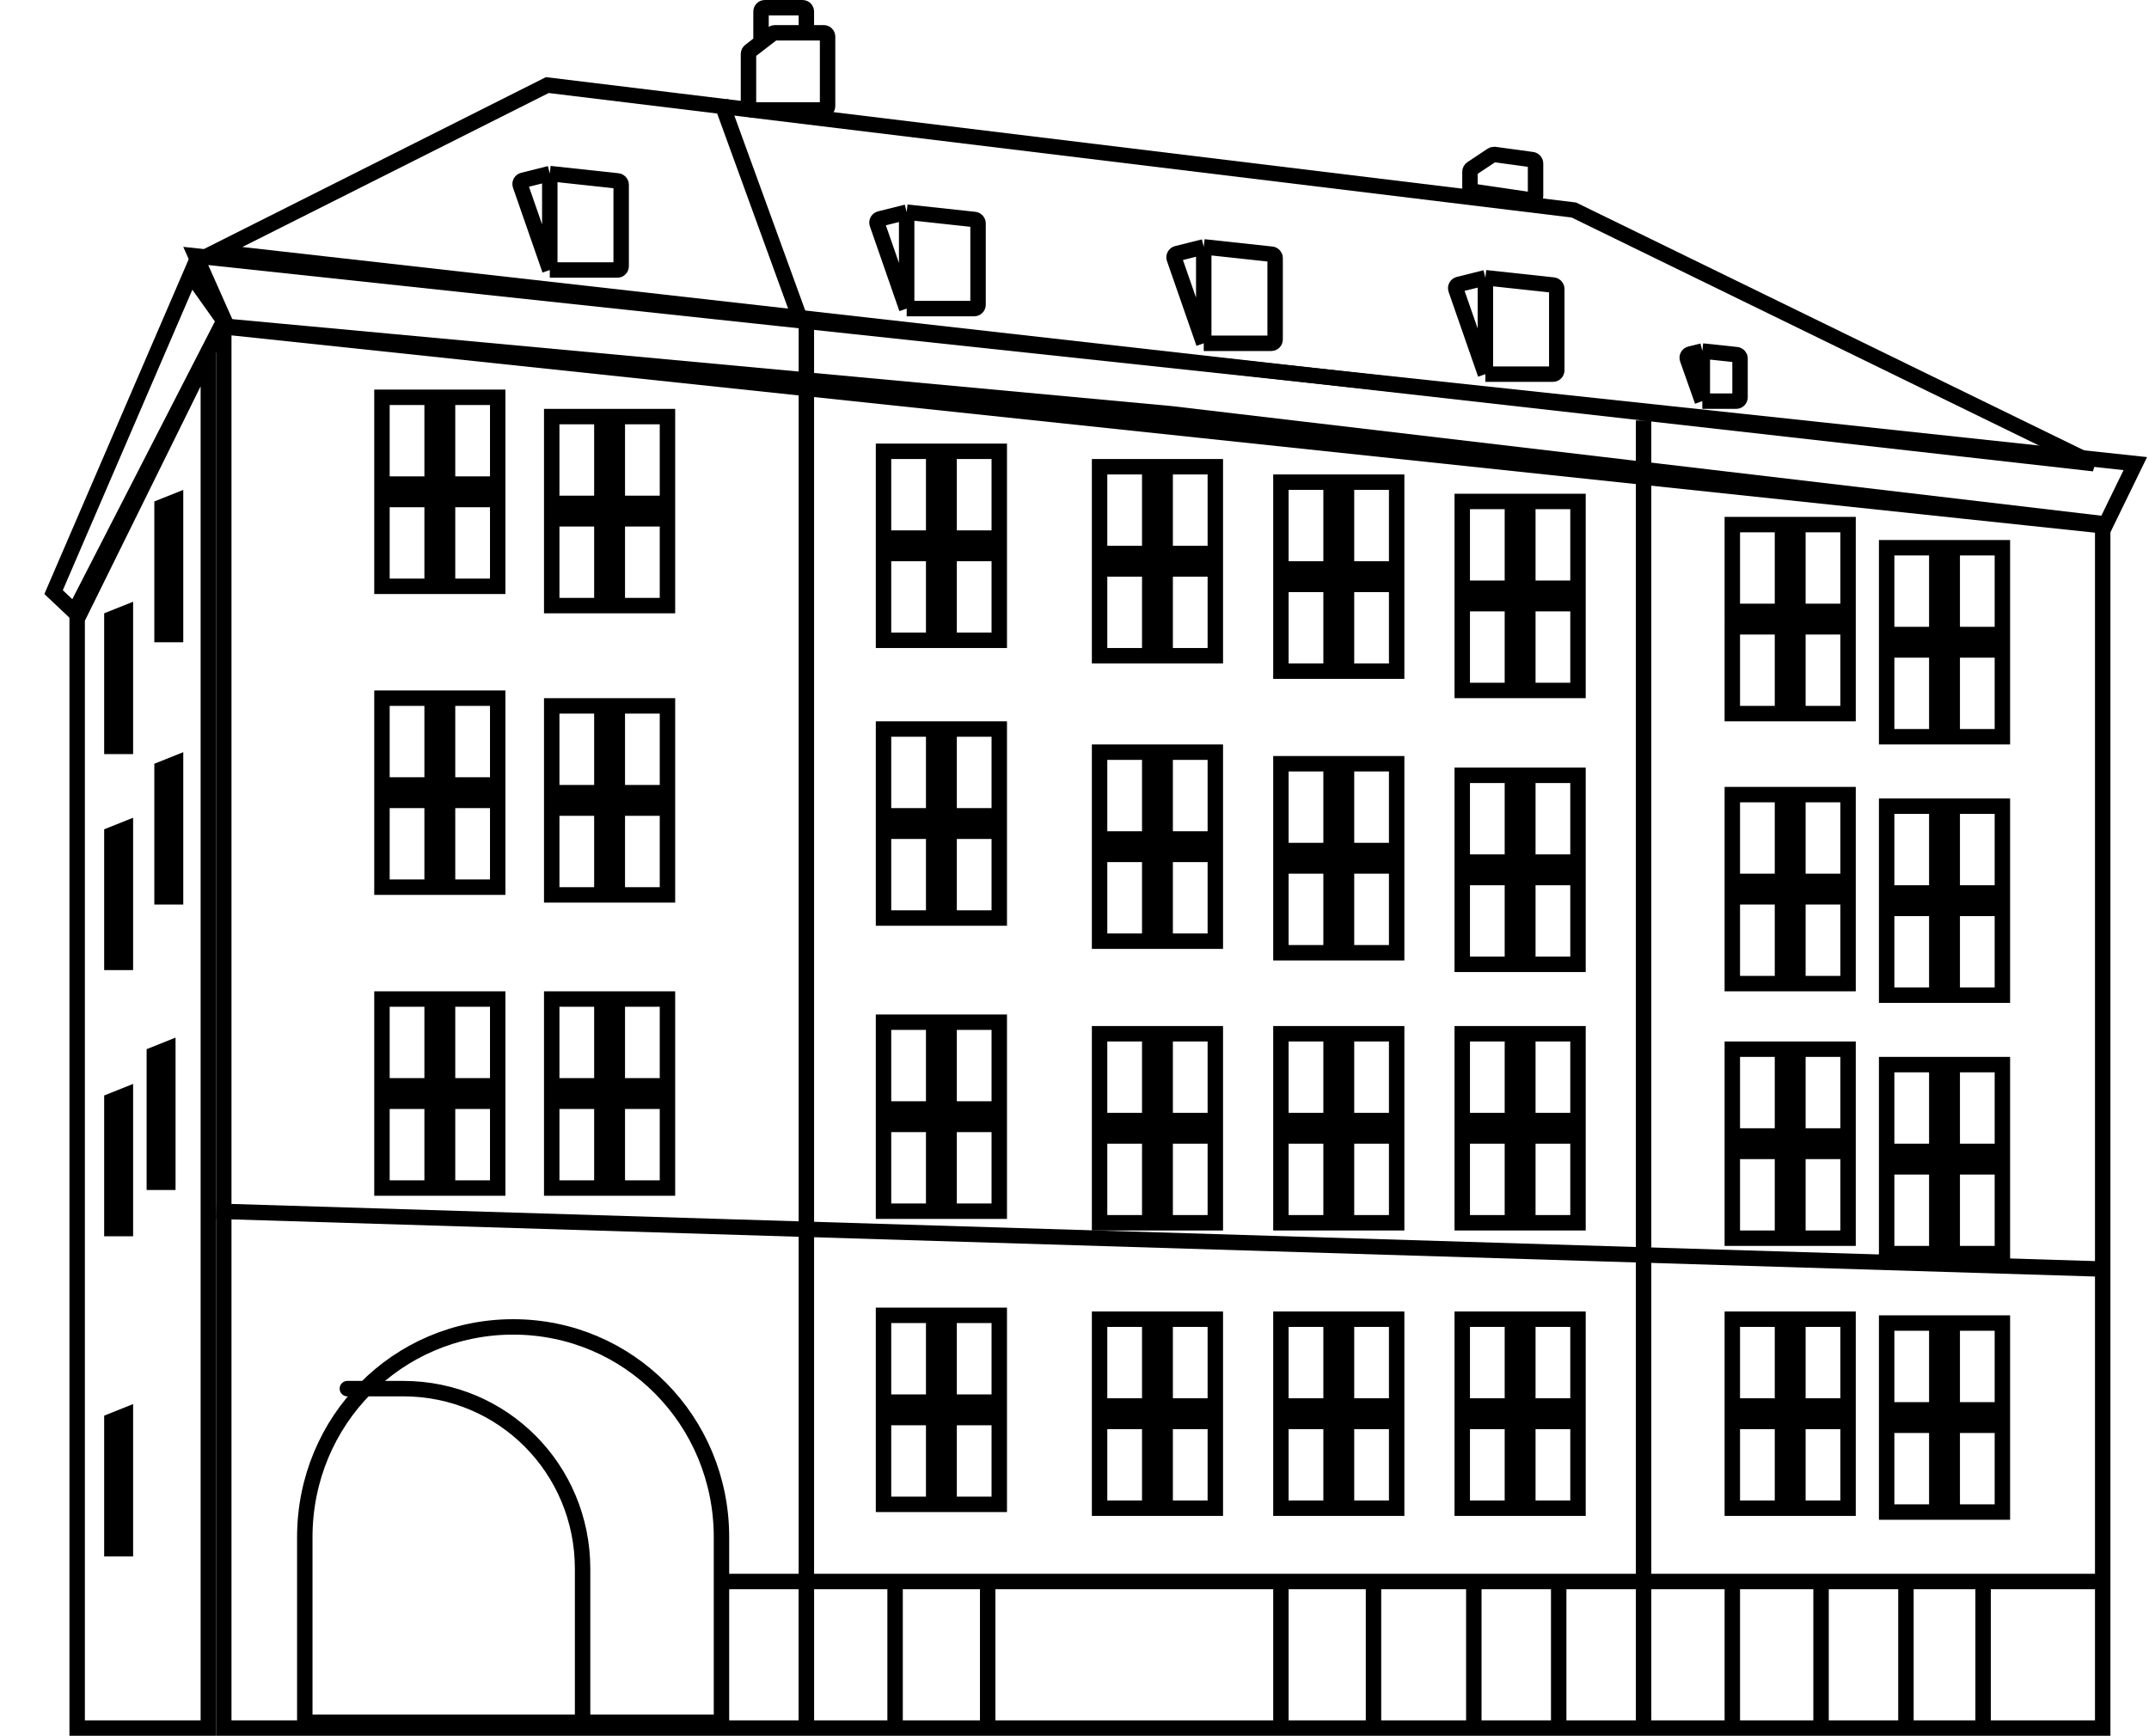 <svg width="557" height="450" viewBox="0 0 557 450" fill="none" xmlns="http://www.w3.org/2000/svg">
<path d="M188 410H545" stroke="black" stroke-width="4"/>
<path d="M197.25 11L194.39 13.2C194.144 13.389 194 13.682 194 13.992V27.5C194 28.052 194.448 28.5 195 28.5H213.5C214.052 28.5 214.5 28.052 214.5 27.5V9.5C214.5 8.948 214.052 8.5 213.5 8.5H209M197.25 11L200.23 8.707C200.405 8.573 200.62 8.5 200.84 8.5H209M197.25 11V3C197.25 2.448 197.698 2 198.25 2H208C208.552 2 209 2.448 209 3V8.5M398 50.842V42.373C398 41.873 397.631 41.45 397.135 41.382L387.375 40.051C387.133 40.018 386.888 40.075 386.685 40.21L381.445 43.703C381.167 43.889 381 44.201 381 44.535V48.636C381 49.132 381.364 49.553 381.855 49.626L396.855 51.831C397.458 51.92 398 51.452 398 50.842Z" stroke="black" stroke-width="4"/>
<path d="M545 136.299V448H58V84.722L545 136.299Z" stroke="black" stroke-width="4"/>
<path d="M54 448H20V160.466L54 91.571V448Z" stroke="black" stroke-width="4"/>
<path d="M407.923 54.444L542.7 120.212L55.906 65.267L141.858 22.058L407.923 54.444Z" stroke="black" stroke-width="4"/>
<path d="M129 129.5V152H116V129.5H129ZM112 129.5V152H99V129.5H112ZM129 103V125.5H116V103H129ZM112 103V125.5H99V103H112Z" stroke="black" stroke-width="4"/>
<path d="M519 369.5V392H506V369.5H519ZM502 369.5V392H489V369.5H502ZM519 343V365.5H506V343H519ZM502 343V365.5H489V343H502Z" stroke="black" stroke-width="4"/>
<path d="M142.5 45L160.107 46.904C160.615 46.958 161 47.387 161 47.898V69C161 69.552 160.552 70 160 70H142.5M142.5 45V70M142.5 45L135.561 46.735C134.991 46.877 134.666 47.478 134.859 48.033L142.5 70" stroke="black" stroke-width="4"/>
<path d="M235 55L252.607 56.904C253.115 56.958 253.5 57.387 253.5 57.898V79C253.5 79.552 253.052 80 252.5 80H235M235 55V80M235 55L228.061 56.735C227.491 56.877 227.166 57.478 227.359 58.033L235 80" stroke="black" stroke-width="4"/>
<path d="M312 64L329.607 65.903C330.115 65.958 330.5 66.387 330.5 66.898V88C330.5 88.552 330.052 89 329.5 89H312M312 64V89M312 64L305.061 65.735C304.491 65.877 304.166 66.478 304.359 67.033L312 89" stroke="black" stroke-width="4"/>
<path d="M385 72L402.607 73.903C403.115 73.958 403.5 74.387 403.5 74.898V96C403.5 96.552 403.052 97 402.5 97H385M385 72V97M385 72L378.061 73.735C377.491 73.877 377.166 74.478 377.359 75.033L385 97" stroke="black" stroke-width="4"/>
<path d="M441.226 91L450.106 91.945C450.614 91.999 451 92.428 451 92.939V103C451 103.552 450.552 104 450 104H441.226M441.226 91V104M441.226 91L438.072 91.776C437.498 91.918 437.171 92.523 437.368 93.081L441.226 104" stroke="black" stroke-width="4"/>
<path d="M479 368.5V391H466V368.5H479ZM462 368.5V391H449V368.5H462ZM479 342V364.5H466V342H479ZM462 342V364.5H449V342H462Z" stroke="black" stroke-width="4"/>
<path d="M409 368.5V391H396V368.5H409ZM392 368.5V391H379V368.5H392ZM409 342V364.5H396V342H409ZM392 342V364.5H379V342H392Z" stroke="black" stroke-width="4"/>
<path d="M362 368.5V391H349V368.5H362ZM345 368.5V391H332V368.5H345ZM362 342V364.5H349V342H362ZM345 342V364.5H332V342H345Z" stroke="black" stroke-width="4"/>
<path d="M315 368.5V391H302V368.5H315ZM298 368.5V391H285V368.5H298ZM315 342V364.5H302V342H315ZM298 342V364.5H285V342H298Z" stroke="black" stroke-width="4"/>
<path d="M259 367.5V390H246V367.5H259ZM242 367.5V390H229V367.5H242ZM259 341V363.5H246V341H259ZM242 341V363.5H229V341H242Z" stroke="black" stroke-width="4"/>
<path d="M409 294.5V317H396V294.5H409ZM392 294.5V317H379V294.5H392ZM409 268V290.5H396V268H409ZM392 268V290.5H379V268H392Z" stroke="black" stroke-width="4"/>
<path d="M479 162.5V185H466V162.5H479ZM462 162.5V185H449V162.5H462ZM479 136V158.5H466V136H479ZM462 136V158.5H449V136H462Z" stroke="black" stroke-width="4"/>
<path d="M519 168.5V191H506V168.5H519ZM502 168.5V191H489V168.5H502ZM519 142V164.5H506V142H519ZM502 142V164.5H489V142H502Z" stroke="black" stroke-width="4"/>
<path d="M479 232.5V255H466V232.5H479ZM462 232.5V255H449V232.5H462ZM479 206V228.5H466V206H479ZM462 206V228.5H449V206H462Z" stroke="black" stroke-width="4"/>
<path d="M519 235.5V258H506V235.5H519ZM502 235.5V258H489V235.5H502ZM519 209V231.5H506V209H519ZM502 209V231.5H489V209H502Z" stroke="black" stroke-width="4"/>
<path d="M479 298.5V321H466V298.5H479ZM462 298.5V321H449V298.5H462ZM479 272V294.5H466V272H479ZM462 272V294.5H449V272H462Z" stroke="black" stroke-width="4"/>
<path d="M519 302.5V325H506V302.5H519ZM502 302.5V325H489V302.5H502ZM519 276V298.5H506V276H519ZM502 276V298.5H489V276H502Z" stroke="black" stroke-width="4"/>
<path d="M409 227.5V250H396V227.5H409ZM392 227.5V250H379V227.5H392ZM409 201V223.5H396V201H409ZM392 201V223.5H379V201H392Z" stroke="black" stroke-width="4"/>
<path d="M362 294.5V317H349V294.5H362ZM345 294.5V317H332V294.5H345ZM362 268V290.5H349V268H362ZM345 268V290.5H332V268H345Z" stroke="black" stroke-width="4"/>
<path d="M409 156.5V179H396V156.5H409ZM392 156.5V179H379V156.5H392ZM409 130V152.5H396V130H409ZM392 130V152.5H379V130H392Z" stroke="black" stroke-width="4"/>
<path d="M362 224.5V247H349V224.5H362ZM345 224.5V247H332V224.5H345ZM362 198V220.5H349V198H362ZM345 198V220.5H332V198H345Z" stroke="black" stroke-width="4"/>
<path d="M315 221.5V244H302V221.5H315ZM298 221.5V244H285V221.5H298ZM315 195V217.5H302V195H315ZM298 195V217.5H285V195H298Z" stroke="black" stroke-width="4"/>
<path d="M362 151.5V174H349V151.5H362ZM345 151.5V174H332V151.5H345ZM362 125V147.5H349V125H362ZM345 125V147.5H332V125H345Z" stroke="black" stroke-width="4"/>
<path d="M315 294.5V317H302V294.5H315ZM298 294.5V317H285V294.5H298ZM315 268V290.5H302V268H315ZM298 268V290.5H285V268H298Z" stroke="black" stroke-width="4"/>
<path d="M315 147.5V170H302V147.5H315ZM298 147.5V170H285V147.5H298ZM315 121V143.5H302V121H315ZM298 121V143.5H285V121H298Z" stroke="black" stroke-width="4"/>
<path d="M259 291.5V314H246V291.5H259ZM242 291.5V314H229V291.5H242ZM259 265V287.5H246V265H259ZM242 265V287.5H229V265H242Z" stroke="black" stroke-width="4"/>
<path d="M259 215.5V238H246V215.5H259ZM242 215.5V238H229V215.5H242ZM259 189V211.5H246V189H259ZM242 189V211.5H229V189H242Z" stroke="black" stroke-width="4"/>
<path d="M259 143.5V166H246V143.5H259ZM242 143.5V166H229V143.5H242ZM259 117V139.5H246V117H259ZM242 117V139.5H229V117H242Z" stroke="black" stroke-width="4"/>
<path d="M173 285.5V308H160V285.5H173ZM156 285.5V308H143V285.5H156ZM173 259V281.5H160V259H173ZM156 259V281.5H143V259H156Z" stroke="black" stroke-width="4"/>
<path d="M129 285.5V308H116V285.5H129ZM112 285.5V308H99V285.5H112ZM129 259V281.5H116V259H129ZM112 259V281.5H99V259H112Z" stroke="black" stroke-width="4"/>
<path d="M173 209.5V232H160V209.5H173ZM156 209.5V232H143V209.5H156ZM173 183V205.5H160V183H173ZM156 183V205.5H143V183H156Z" stroke="black" stroke-width="4"/>
<path d="M129 207.5V230H116V207.5H129ZM112 207.5V230H99V207.5H112ZM129 181V203.5H116V181H129ZM112 181V203.5H99V181H112Z" stroke="black" stroke-width="4"/>
<path d="M173 134.5V157H160V134.5H173ZM156 134.5V157H143V134.5H156ZM173 108V130.5H160V108H173ZM156 108V130.5H143V108H156Z" stroke="black" stroke-width="4"/>
<path d="M133 344C163.076 344 187 368.377 187 398.5V446.5H79V398.5C79 368.377 102.924 344 133 344Z" stroke="black" stroke-width="4"/>
<path d="M95 360C95 360 78.589 360 104.5 360C130.41 360 151 380.901 151 406.685V447.999" stroke="black" stroke-width="4"/>
<path d="M58.032 83.168L19.302 158.619L13.89 153.507L49.428 71.057L58.032 83.168Z" stroke="black" stroke-width="4"/>
<path d="M553.453 120.185L545.823 135.847L303.484 107.264L303.459 107.261L303.435 107.259L58.852 84.616L50.736 66.357L553.453 120.185Z" stroke="black" stroke-width="4"/>
<line x1="232" y1="410" x2="232" y2="448" stroke="black" stroke-width="4"/>
<line x1="209" y1="410" x2="209" y2="448" stroke="black" stroke-width="4"/>
<line x1="426" y1="109" x2="426" y2="448" stroke="black" stroke-width="4"/>
<line x1="209" y1="84" x2="209" y2="448" stroke="black" stroke-width="4"/>
<line x1="404" y1="410" x2="404" y2="448" stroke="black" stroke-width="4"/>
<line x1="514" y1="410" x2="514" y2="448" stroke="black" stroke-width="4"/>
<line x1="494" y1="410" x2="494" y2="448" stroke="black" stroke-width="4"/>
<line x1="472" y1="410" x2="472" y2="448" stroke="black" stroke-width="4"/>
<line x1="449" y1="410" x2="449" y2="448" stroke="black" stroke-width="4"/>
<line x1="382" y1="410" x2="382" y2="448" stroke="black" stroke-width="4"/>
<line x1="356" y1="410" x2="356" y2="448" stroke="black" stroke-width="4"/>
<line x1="332" y1="410" x2="332" y2="448" stroke="black" stroke-width="4"/>
<line x1="256" y1="410" x2="256" y2="448" stroke="black" stroke-width="4"/>
<line x1="56.061" y1="314.001" x2="545.061" y2="329.001" stroke="black" stroke-width="4"/>
<line x1="186.88" y1="26.317" x2="206.88" y2="81.317" stroke="black" stroke-width="4"/>
<path d="M32.5 401.5H29V368.354L32.5 366.953V401.5Z" stroke="black" stroke-width="4"/>
<path d="M43.5 306.5H40V273.354L43.5 271.953V306.5Z" stroke="black" stroke-width="4"/>
<path d="M32.5 249.5H29V216.354L32.5 214.953V249.5Z" stroke="black" stroke-width="4"/>
<path d="M45.5 232.5H42V199.354L45.5 197.953V232.5Z" stroke="black" stroke-width="4"/>
<path d="M32.5 193.5H29V160.354L32.5 158.953V193.5Z" stroke="black" stroke-width="4"/>
<path d="M45.5 164.5H42V131.354L45.5 129.953V164.5Z" stroke="black" stroke-width="4"/>
<path d="M32.5 318.5H29V285.354L32.5 283.953V318.5Z" stroke="black" stroke-width="4"/>
</svg>
